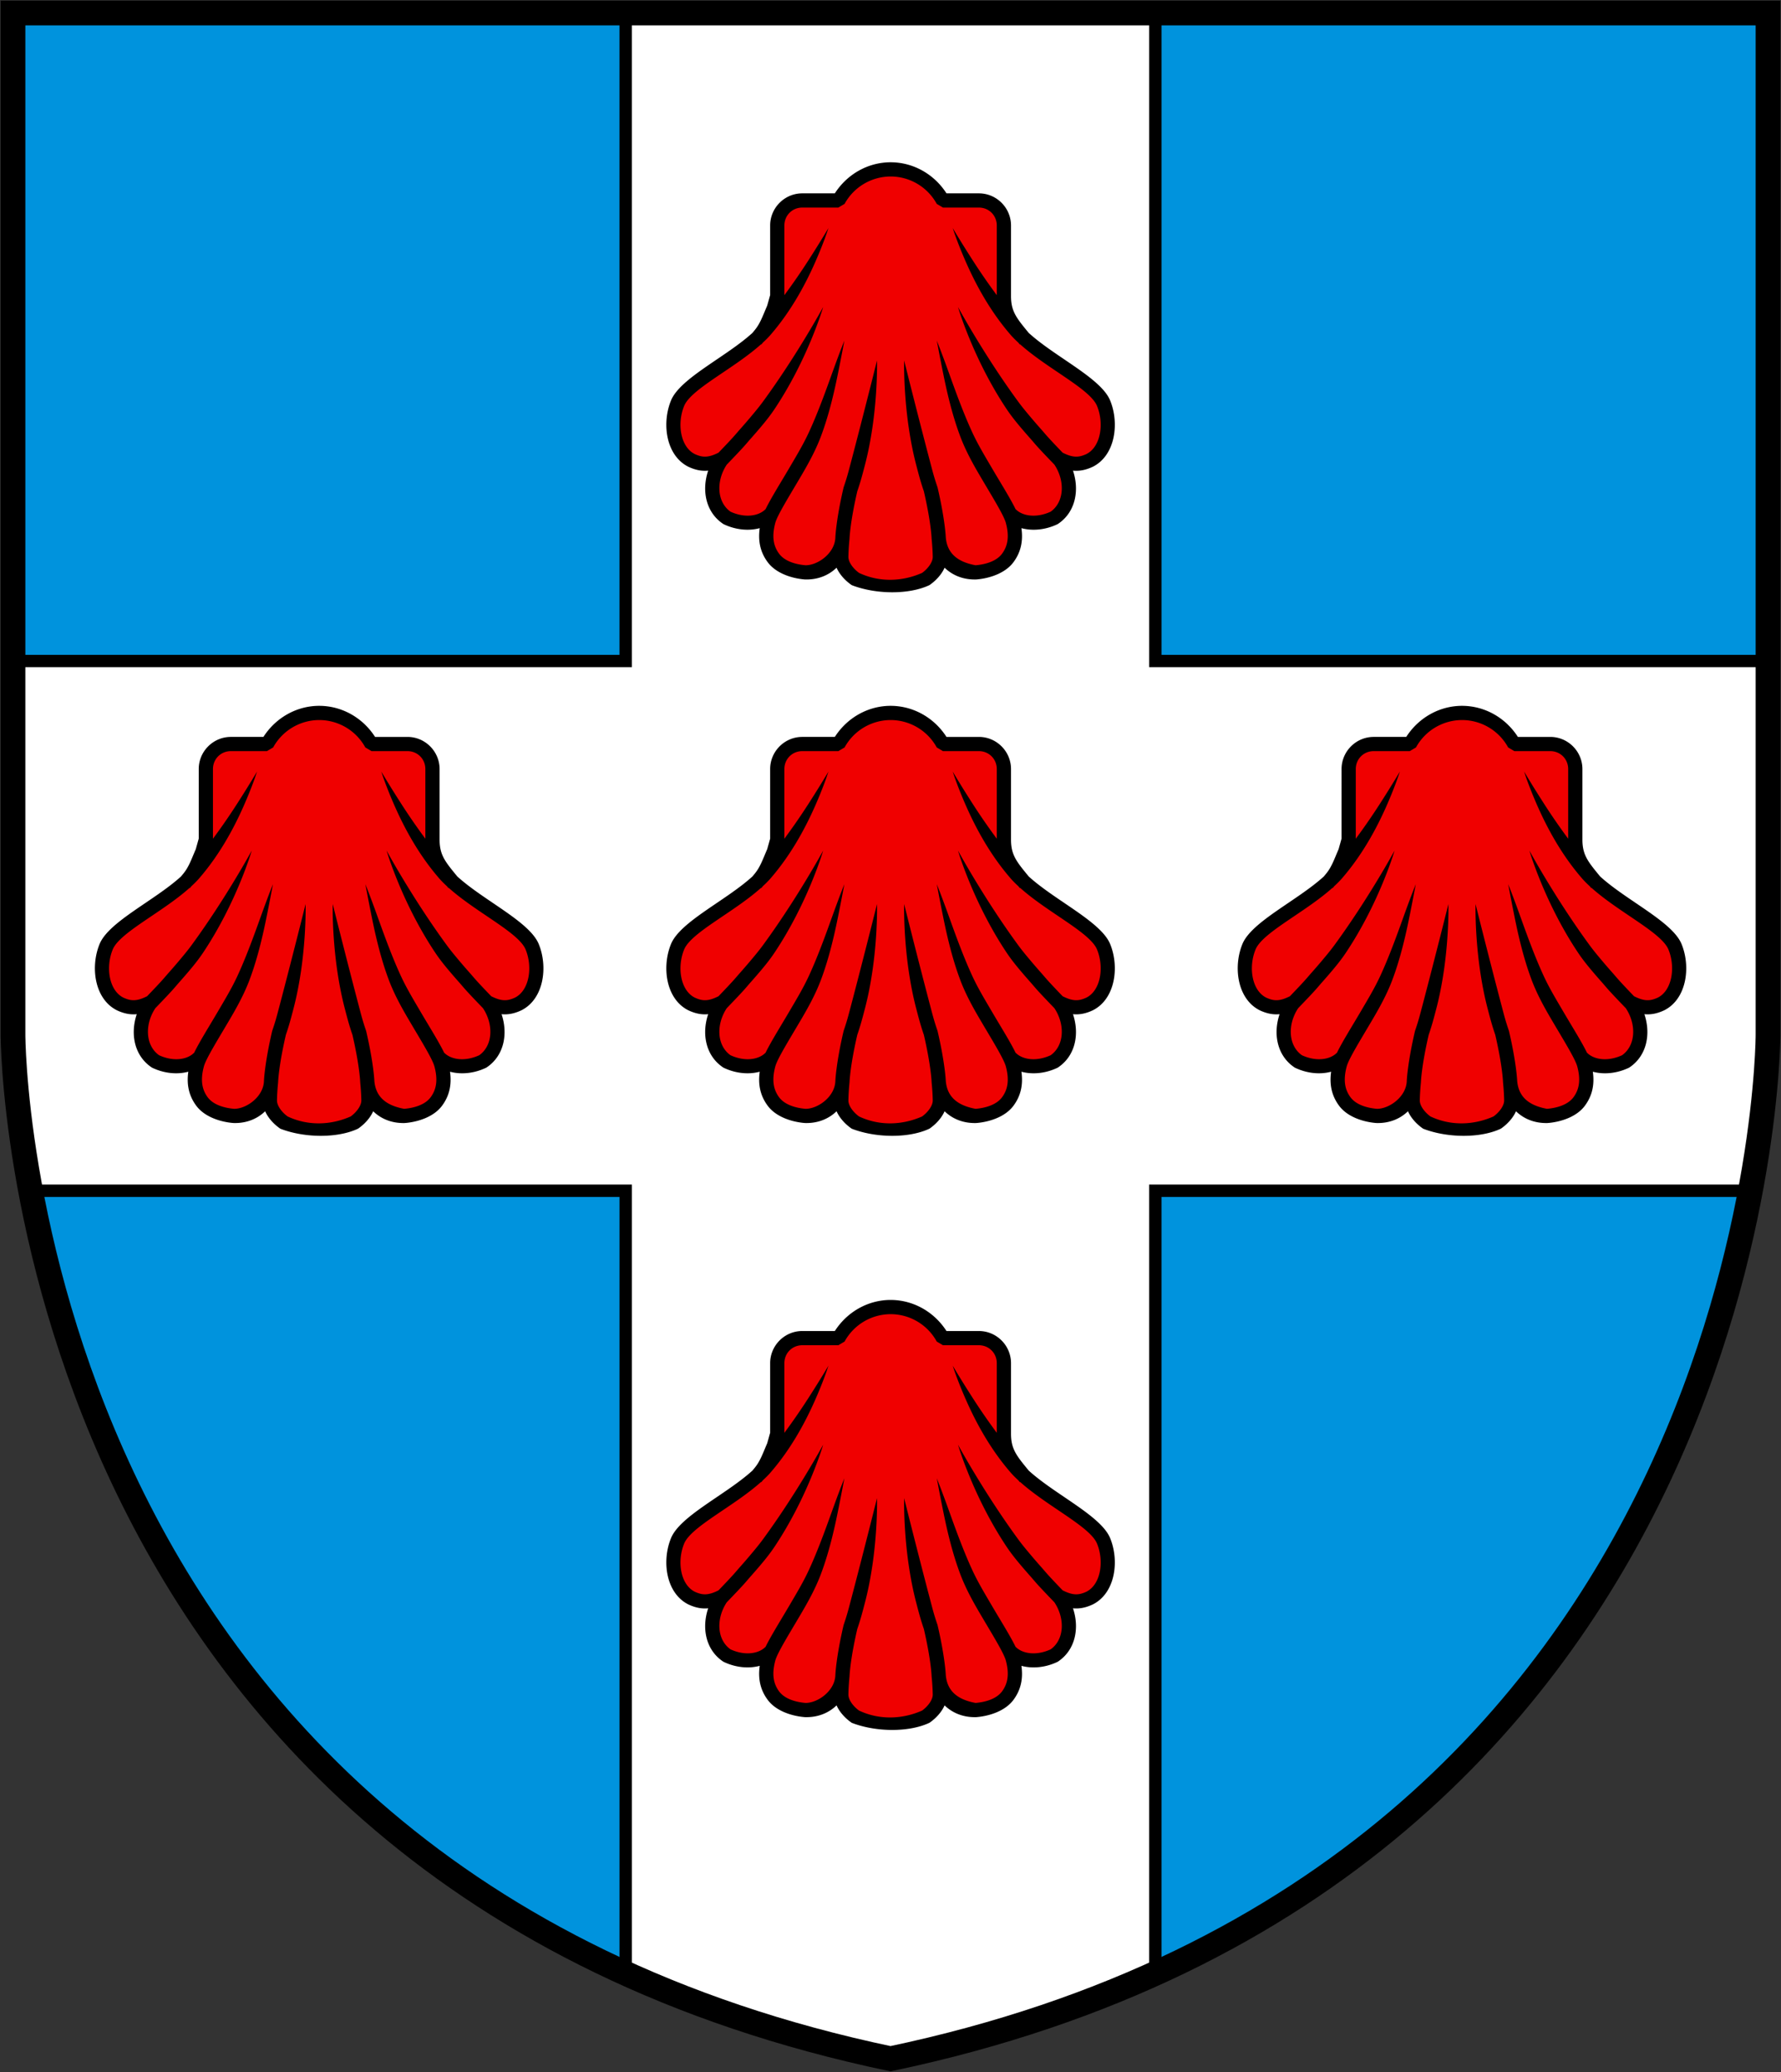 <svg width="720" height="837.51" xml:space="preserve" xmlns="http://www.w3.org/2000/svg"><rect width="100%" height="100%" fill="#333333" stroke="none"/><path d="M360 5.252H5.25v413.02s0 339.32 354.75 413.87c354.75-74.548 354.75-413.87 354.75-413.87V5.252z" fill="#0093dd"/><path d="M252.94 5.253v261.93H5.25v151.09s.256 25.294 7.287 63.023h240.41v316.13c31.56 14.333 66.93 26.288 107.06 34.72 40.125-8.432 75.494-20.387 107.06-34.72v-316.13h240.41c7.03-37.73 7.284-63.023 7.284-63.023v-151.09H467.07V5.253H360.01z" fill="#fff" stroke="#000" stroke-width="5"/><path d="M360 5.252H5.25v413.02s0 339.32 354.75 413.87c354.75-74.548 354.75-413.87 354.75-413.87V5.252z" fill="none" stroke="#000" stroke-width="10"/><path d="M360.003 68.46a24.138 24.138 0 0 0-21.108 12.556h-14.572a10.097 10.097 0 0 0-10.118 10.118v28.502l-1.352 4.826c-3.32 7.667-8.1 12.114-13.36 18.46-5.51 6.226-15.275 8.558-21.155 13.188-5.3 4.708-6.532 11.118-6.215 17.209.448 6.259 4.47 13.237 12.556 14.554 2.017.377 6.07-1.03 6.07-1.03-3.15 5.708-5.105 12.644-1.356 17.734 1.687 2.196 4.7 6.153 8.86 7.07 4.208.929 8.203.838 11.246-1.433-1.964 7.233-.532 11.046 4.257 16.782 5.34 6.398 11.424 6.246 19.176 2.845 3.848-1.688 5.74-1.394 7.668-6.93 1.742 7.388 3.757 9.174 10.533 12.848 5.977 1.736 12.265 1.712 17.74 0 6.775-3.674 8.791-5.46 10.532-12.848 1.928 5.536 3.82 5.242 7.67 6.93 7.75 3.4 13.834 3.553 19.175-2.845 4.788-5.736 6.22-9.55 4.256-16.782 3.043 2.27 7.038 2.362 11.246 1.434 4.162-.918 7.173-4.874 8.86-7.071 3.75-5.09 1.795-12.025-1.354-17.734 0 0 4.052 1.407 6.07 1.03 8.086-1.317 12.107-8.295 12.555-14.554.316-6.09-.915-12.5-6.215-17.21-5.879-4.63-15.643-6.961-21.154-13.187-5.26-6.346-10.04-10.792-13.362-18.46l-1.352-4.826V91.134c0-5.605-4.51-10.118-10.115-10.118h-14.51a24.138 24.138 0 0 0-21.172-12.556z" fill="#f00000"/><path transform="translate(259.033 47.596) scale(1.437)" d="M70.279 12.523c-6.411.018-12.245 3.392-15.674 8.74h-9.156c-4.975 0-9.043 4.068-9.043 9.043V49.87l-.83 2.963c-1.29 2.995-1.967 5.019-3.49 6.877l-.665.809c-7.433 6.764-20.143 12.629-22.854 18.875l-.003.011-.006.012c-2.679 6.392-1.56 15.5 4.802 18.736l.032.016.03.013c1.788.833 3.561 1.267 5.546 1.077-1.82 5.418-.794 11.589 4.154 14.943l.129.086.137.066c3.335 1.582 7.007 1.92 10.084 1.084-.515 3.647.168 6.787 2.248 9.582 2.372 3.187 6.858 4.55 10.37 4.846l.057.006c.02 0 .038 0 .057.002 3.374.092 6.499-1.001 8.885-3.313.893 2.018 2.545 3.69 4.115 4.8.034.025.068.048.102.071l.107.059c6.825 2.631 16.077 2.66 21.742 0l.107-.059.102-.07c1.57-1.11 3.222-2.783 4.115-4.8 2.386 2.31 5.511 3.404 8.885 3.312l.057-.002.056-.006c3.513-.295 8-1.659 10.371-4.846 2.08-2.795 2.763-5.935 2.248-9.582 3.077.836 6.749.498 10.084-1.084l.137-.066.129-.086c4.948-3.355 5.974-9.525 4.154-14.943 1.985.19 3.758-.244 5.545-1.077l.031-.013.031-.016c6.363-3.236 7.481-12.344 4.803-18.736l-.006-.012-.004-.011c-2.71-6.247-15.422-12.112-22.855-18.877l-.66-.807c-2.979-3.633-4.322-5.532-4.322-9.564v-19.84c0-4.975-4.066-9.043-9.041-9.043h-9.114c-3.438-5.363-9.295-8.74-15.725-8.74zm.006 4a14.793 14.793 0 0 1 12.984 7.7l1.754 1.04h10.1c2.827 0 5.04 2.215 5.04 5.043v19.596a177.53 177.53 0 0 1-6.784-9.824c-3.456-5.37-5.614-9.057-5.614-9.057s1.267 4.076 3.899 9.987c2.67 5.997 6.676 13.53 12.594 20.285.223.247.45.49.681.726.41.42.845.834 1.287 1.244l.436.53.078-.065c7.705 6.905 19.517 12.476 21.592 17.258 2.08 4.99 1.101 11.531-2.922 13.592-2.076.96-3.702 1.156-6.723-.373-4.765-4.958-4.48-4.809-6.203-6.754a166.3 166.3 0 0 1-2.623-3.029c-1.304-1.55-2.562-3.049-3.697-4.602-9.686-13.24-16.912-26.572-16.912-26.572s4.256 14.618 13.74 28.791c1.18 1.756 2.482 3.387 3.81 4.961a169.93 169.93 0 0 0 2.686 3.102c1.869 2.11 1.335 1.712 6.881 7.467 2.995 4.497 2.858 10.473-1.06 13.24-4.06 1.862-7.93 1.231-9.815-.682l-.021.022c-1.495-3.084-4.073-7.172-6.561-11.406-2.073-3.538-4.032-6.765-5.625-10.213-2.88-6.203-5.551-13.903-7.08-18.117-1.734-4.779-2.918-7.727-2.918-7.727s.571 3.123 1.566 8.103c.935 4.677 2.477 12.155 5.139 19.13 1.46 3.79 3.394 7.33 5.469 10.851 3.36 5.719 6.669 11.01 7.252 13.186 1.018 3.803.554 6.49-1.075 8.678-1.522 2.046-4.458 2.983-7.443 3.242-5.207-.967-7.998-3.42-8.383-7.861 0 0-.176-4.844-2.289-13.939l-.023-.102-.033-.095c-.92-2.676-1.285-4.122-2.051-7.03C77.687 82.69 74.1 68.28 74.1 68.28s-.403 14.97 3.448 29.59c.776 2.949 1.171 4.481 2.103 7.206 2.05 8.856 2.182 13.338 2.182 13.338.17 1.716.286 3.437.316 5.074.027 1.492-1.333 3.326-2.992 4.535-5.553 2.46-11.992 2.716-17.746 0-1.66-1.208-3.02-3.043-2.992-4.535.03-1.637.145-3.358.316-5.074 0 0 .131-4.482 2.182-13.338.932-2.725 1.326-4.257 2.103-7.206 3.851-14.62 3.448-29.59 3.448-29.59s-3.586 14.412-7.317 28.57c-.766 2.908-1.132 4.354-2.05 7.03l-.034.095-.023.102c-2.113 9.095-2.29 13.939-2.29 13.939-.118 4.442-4.886 7.862-8.382 7.861-2.985-.259-5.921-1.196-7.444-3.242-1.628-2.188-2.092-4.875-1.074-8.678.583-2.176 3.892-7.467 7.252-13.186 2.075-3.52 4.01-7.06 5.469-10.852 2.662-6.973 4.204-14.452 5.139-19.129.995-4.98 1.566-8.103 1.566-8.103s-1.184 2.948-2.918 7.727c-1.529 4.214-4.2 11.915-7.08 18.117-1.593 3.448-3.552 6.675-5.625 10.213-2.488 4.234-5.066 8.322-6.56 11.406l-.022-.022c-1.885 1.913-5.756 2.544-9.814.682-3.919-2.768-4.056-8.743-1.06-13.24 5.545-5.755 5.011-5.357 6.88-7.467.9-1.016 1.812-2.066 2.685-3.102 1.33-1.574 2.631-3.205 3.811-4.96 9.484-14.174 13.74-28.792 13.74-28.792S44.091 66.581 34.406 79.82c-1.135 1.553-2.393 3.052-3.697 4.602a166.51 166.51 0 0 1-2.623 3.03c-1.722 1.944-1.438 1.795-6.203 6.753-3.021 1.53-4.647 1.332-6.723.373-4.023-2.06-5.001-8.601-2.922-13.592 2.075-4.781 13.889-10.353 21.594-17.258l.078.065.436-.532c.442-.41.876-.822 1.285-1.242.23-.237.458-.48.681-.726 5.918-6.756 9.924-14.288 12.594-20.285 2.632-5.911 3.899-9.987 3.899-9.987s-2.157 3.687-5.613 9.057a177.47 177.47 0 0 1-6.786 9.824V30.306c0-2.828 2.216-5.043 5.043-5.043h10.143l1.754-1.04a14.794 14.794 0 0 1 12.94-7.7z" color="#000" style="-inkscape-stroke:none"/><path d="M360.003 528.303a24.138 24.138 0 0 0-21.108 12.556h-14.572a10.097 10.097 0 0 0-10.118 10.118v28.502l-1.352 4.826c-3.32 7.667-8.1 12.114-13.36 18.46-5.51 6.226-15.275 8.558-21.155 13.188-5.3 4.708-6.532 11.118-6.215 17.209.448 6.259 4.47 13.237 12.556 14.554 2.017.377 6.07-1.03 6.07-1.03-3.15 5.708-5.105 12.644-1.356 17.734 1.687 2.196 4.7 6.153 8.86 7.07 4.208.929 8.203.838 11.246-1.433-1.964 7.233-.532 11.046 4.257 16.782 5.34 6.398 11.424 6.246 19.176 2.845 3.848-1.688 5.74-1.394 7.668-6.93 1.742 7.388 3.757 9.174 10.533 12.848 5.977 1.736 12.265 1.712 17.74 0 6.775-3.674 8.791-5.46 10.532-12.848 1.928 5.536 3.82 5.242 7.67 6.93 7.75 3.4 13.834 3.553 19.175-2.845 4.788-5.736 6.22-9.55 4.256-16.782 3.043 2.27 7.038 2.362 11.246 1.434 4.162-.918 7.173-4.874 8.86-7.071 3.75-5.09 1.795-12.025-1.354-17.734 0 0 4.052 1.407 6.07 1.03 8.086-1.317 12.107-8.295 12.555-14.554.316-6.09-.915-12.5-6.215-17.21-5.879-4.63-15.643-6.961-21.154-13.187-5.26-6.346-10.04-10.792-13.362-18.46l-1.352-4.826v-28.502c0-5.605-4.51-10.118-10.115-10.118h-14.51a24.138 24.138 0 0 0-21.172-12.556z" fill="#f00000"/><path transform="translate(259.033 507.443) scale(1.437)" d="M70.279 12.523c-6.411.018-12.245 3.392-15.674 8.74h-9.156c-4.975 0-9.043 4.068-9.043 9.043V49.87l-.83 2.963c-1.29 2.995-1.967 5.019-3.49 6.877l-.665.809c-7.433 6.764-20.143 12.629-22.854 18.875l-.003.011-.006.012c-2.679 6.392-1.56 15.5 4.802 18.736l.032.016.03.013c1.788.833 3.561 1.267 5.546 1.077-1.82 5.418-.794 11.589 4.154 14.943l.129.086.137.066c3.335 1.582 7.007 1.92 10.084 1.084-.515 3.647.168 6.787 2.248 9.582 2.372 3.187 6.858 4.55 10.37 4.846l.057.006c.02 0 .038 0 .057.002 3.374.092 6.499-1.001 8.885-3.313.893 2.018 2.545 3.69 4.115 4.8.034.025.068.048.102.071l.107.059c6.825 2.631 16.077 2.66 21.742 0l.107-.059.102-.07c1.57-1.11 3.222-2.783 4.115-4.8 2.386 2.31 5.511 3.404 8.885 3.312l.057-.002.056-.006c3.513-.295 8-1.659 10.371-4.846 2.08-2.795 2.763-5.935 2.248-9.582 3.077.836 6.749.498 10.084-1.084l.137-.066.129-.086c4.948-3.355 5.974-9.525 4.154-14.943 1.985.19 3.758-.244 5.545-1.077l.031-.013.031-.016c6.363-3.236 7.481-12.344 4.803-18.736l-.006-.012-.004-.011c-2.71-6.247-15.422-12.112-22.855-18.877l-.66-.807c-2.979-3.633-4.322-5.532-4.322-9.564v-19.84c0-4.975-4.066-9.043-9.041-9.043h-9.114c-3.438-5.363-9.295-8.74-15.725-8.74zm.006 4a14.793 14.793 0 0 1 12.984 7.7l1.754 1.04h10.1c2.827 0 5.04 2.215 5.04 5.043v19.596a177.53 177.53 0 0 1-6.784-9.824c-3.456-5.37-5.614-9.057-5.614-9.057s1.267 4.076 3.899 9.987c2.67 5.997 6.676 13.53 12.594 20.285.223.247.45.49.681.726.41.42.845.834 1.287 1.244l.436.53.078-.065c7.705 6.905 19.517 12.476 21.592 17.258 2.08 4.99 1.101 11.531-2.922 13.592-2.076.96-3.702 1.156-6.723-.373-4.765-4.958-4.48-4.809-6.203-6.754a166.3 166.3 0 0 1-2.623-3.029c-1.304-1.55-2.562-3.049-3.697-4.602-9.686-13.24-16.912-26.572-16.912-26.572s4.256 14.618 13.74 28.791c1.18 1.756 2.482 3.387 3.81 4.961a169.93 169.93 0 0 0 2.686 3.102c1.869 2.11 1.335 1.712 6.881 7.467 2.995 4.497 2.858 10.473-1.06 13.24-4.06 1.862-7.93 1.231-9.815-.682l-.021.022c-1.495-3.084-4.073-7.172-6.561-11.406-2.073-3.538-4.032-6.765-5.625-10.213-2.88-6.203-5.551-13.903-7.08-18.117-1.734-4.779-2.918-7.727-2.918-7.727s.571 3.123 1.566 8.103c.935 4.677 2.477 12.155 5.139 19.13 1.46 3.79 3.394 7.33 5.469 10.851 3.36 5.719 6.669 11.01 7.252 13.186 1.018 3.803.554 6.49-1.075 8.678-1.522 2.046-4.458 2.983-7.443 3.242-5.207-.967-7.998-3.42-8.383-7.861 0 0-.176-4.844-2.289-13.939l-.023-.102-.033-.095c-.92-2.676-1.285-4.122-2.051-7.03C77.687 82.69 74.1 68.28 74.1 68.28s-.403 14.97 3.448 29.59c.776 2.949 1.171 4.481 2.103 7.206 2.05 8.856 2.182 13.338 2.182 13.338.17 1.716.286 3.437.316 5.074.027 1.492-1.333 3.326-2.992 4.535-5.553 2.46-11.992 2.716-17.746 0-1.66-1.208-3.02-3.043-2.992-4.535.03-1.637.145-3.358.316-5.074 0 0 .131-4.482 2.182-13.338.932-2.725 1.326-4.257 2.103-7.206 3.851-14.62 3.448-29.59 3.448-29.59s-3.586 14.412-7.317 28.57c-.766 2.908-1.132 4.354-2.05 7.03l-.034.095-.023.102c-2.113 9.095-2.29 13.939-2.29 13.939-.118 4.442-4.886 7.862-8.382 7.861-2.985-.259-5.921-1.196-7.444-3.242-1.628-2.188-2.092-4.875-1.074-8.678.583-2.176 3.892-7.467 7.252-13.186 2.075-3.52 4.01-7.06 5.469-10.852 2.662-6.973 4.204-14.452 5.139-19.129.995-4.98 1.566-8.103 1.566-8.103s-1.184 2.948-2.918 7.727c-1.529 4.214-4.2 11.915-7.08 18.117-1.593 3.448-3.552 6.675-5.625 10.213-2.488 4.234-5.066 8.322-6.56 11.406l-.022-.022c-1.885 1.913-5.756 2.544-9.814.682-3.919-2.768-4.056-8.743-1.06-13.24 5.545-5.755 5.011-5.357 6.88-7.467.9-1.016 1.812-2.066 2.685-3.102 1.33-1.574 2.631-3.205 3.811-4.96 9.484-14.174 13.74-28.792 13.74-28.792S44.091 66.581 34.406 79.82c-1.135 1.553-2.393 3.052-3.697 4.602a166.51 166.51 0 0 1-2.623 3.03c-1.722 1.944-1.438 1.795-6.203 6.753-3.021 1.53-4.647 1.332-6.723.373-4.023-2.06-5.001-8.601-2.922-13.592 2.075-4.781 13.889-10.353 21.594-17.258l.078.065.436-.532c.442-.41.876-.822 1.285-1.242.23-.237.458-.48.681-.726 5.918-6.756 9.924-14.288 12.594-20.285 2.632-5.911 3.899-9.987 3.899-9.987s-2.157 3.687-5.613 9.057a177.47 177.47 0 0 1-6.786 9.824V30.306c0-2.828 2.216-5.043 5.043-5.043h10.143l1.754-1.04a14.794 14.794 0 0 1 12.94-7.7z" color="#000" style="-inkscape-stroke:none"/><path d="M360.003 288.173a24.138 24.138 0 0 0-21.108 12.556h-14.572a10.097 10.097 0 0 0-10.118 10.118v28.502l-1.352 4.826c-3.32 7.667-8.1 12.114-13.36 18.46-5.51 6.227-15.275 8.558-21.155 13.188-5.3 4.708-6.532 11.118-6.215 17.21.448 6.258 4.47 13.236 12.556 14.553 2.017.378 6.07-1.03 6.07-1.03-3.15 5.709-5.105 12.644-1.356 17.734 1.687 2.197 4.7 6.153 8.86 7.07 4.208.929 8.203.838 11.246-1.433-1.964 7.233-.532 11.046 4.257 16.782 5.34 6.398 11.424 6.247 19.176 2.846 3.848-1.69 5.74-1.395 7.668-6.93 1.742 7.387 3.757 9.173 10.533 12.847 5.977 1.737 12.265 1.712 17.74 0 6.775-3.674 8.791-5.46 10.532-12.848 1.928 5.536 3.82 5.242 7.67 6.93 7.75 3.402 13.834 3.553 19.175-2.845 4.788-5.736 6.22-9.55 4.256-16.782 3.043 2.27 7.038 2.362 11.246 1.434 4.162-.918 7.173-4.874 8.86-7.07 3.75-5.09 1.795-12.026-1.354-17.734 0 0 4.052 1.407 6.07 1.03 8.086-1.318 12.107-8.296 12.555-14.555.316-6.09-.915-12.5-6.215-17.21-5.879-4.63-15.643-6.96-21.154-13.186-5.26-6.347-10.04-10.793-13.362-18.46l-1.352-4.827v-28.502c0-5.605-4.51-10.118-10.115-10.118h-14.51a24.138 24.138 0 0 0-21.172-12.556z" fill="#f00000"/><path transform="translate(259.033 267.303) scale(1.437)" d="M70.279 12.523c-6.411.018-12.245 3.392-15.674 8.74h-9.156c-4.975 0-9.043 4.068-9.043 9.043V49.87l-.83 2.963c-1.29 2.995-1.967 5.019-3.49 6.877l-.665.809c-7.433 6.764-20.143 12.629-22.854 18.875l-.003.011-.006.012c-2.679 6.392-1.56 15.5 4.802 18.736l.032.016.03.013c1.788.833 3.561 1.267 5.546 1.077-1.82 5.418-.794 11.589 4.154 14.943l.129.086.137.066c3.335 1.582 7.007 1.92 10.084 1.084-.515 3.647.168 6.787 2.248 9.582 2.372 3.187 6.858 4.55 10.37 4.846l.057.006c.02 0 .038 0 .057.002 3.374.092 6.499-1.001 8.885-3.313.893 2.018 2.545 3.69 4.115 4.8.034.025.068.048.102.071l.107.059c6.825 2.631 16.077 2.66 21.742 0l.107-.059.102-.07c1.57-1.11 3.222-2.783 4.115-4.8 2.386 2.31 5.511 3.404 8.885 3.312l.057-.002.056-.006c3.513-.295 8-1.659 10.371-4.846 2.08-2.795 2.763-5.935 2.248-9.582 3.077.836 6.749.498 10.084-1.084l.137-.066.129-.086c4.948-3.355 5.974-9.525 4.154-14.943 1.985.19 3.758-.244 5.545-1.077l.031-.013.031-.016c6.363-3.236 7.481-12.344 4.803-18.736l-.006-.012-.004-.011c-2.71-6.247-15.422-12.112-22.855-18.877l-.66-.807c-2.979-3.633-4.322-5.532-4.322-9.564v-19.84c0-4.975-4.066-9.043-9.041-9.043h-9.114c-3.438-5.363-9.295-8.74-15.725-8.74zm.006 4a14.793 14.793 0 0 1 12.984 7.7l1.754 1.04h10.1c2.827 0 5.04 2.215 5.04 5.043v19.596a177.53 177.53 0 0 1-6.784-9.824c-3.456-5.37-5.614-9.057-5.614-9.057s1.267 4.076 3.899 9.987c2.67 5.997 6.676 13.53 12.594 20.285.223.247.45.49.681.726.41.42.845.834 1.287 1.244l.436.53.078-.065c7.705 6.905 19.517 12.476 21.592 17.258 2.08 4.99 1.101 11.531-2.922 13.592-2.076.96-3.702 1.156-6.723-.373-4.765-4.958-4.48-4.809-6.203-6.754a166.3 166.3 0 0 1-2.623-3.029c-1.304-1.55-2.562-3.049-3.697-4.602-9.686-13.24-16.912-26.572-16.912-26.572s4.256 14.618 13.74 28.791c1.18 1.756 2.482 3.387 3.81 4.961a169.93 169.93 0 0 0 2.686 3.102c1.869 2.11 1.335 1.712 6.881 7.467 2.995 4.497 2.858 10.473-1.06 13.24-4.06 1.862-7.93 1.231-9.815-.682l-.021.022c-1.495-3.084-4.073-7.172-6.561-11.406-2.073-3.538-4.032-6.765-5.625-10.213-2.88-6.203-5.551-13.903-7.08-18.117-1.734-4.779-2.918-7.727-2.918-7.727s.571 3.123 1.566 8.103c.935 4.677 2.477 12.155 5.139 19.13 1.46 3.79 3.394 7.33 5.469 10.851 3.36 5.719 6.669 11.01 7.252 13.186 1.018 3.803.554 6.49-1.075 8.678-1.522 2.046-4.458 2.983-7.443 3.242-5.207-.967-7.998-3.42-8.383-7.861 0 0-.176-4.844-2.289-13.939l-.023-.102-.033-.095c-.92-2.676-1.285-4.122-2.051-7.03C77.687 82.69 74.1 68.28 74.1 68.28s-.403 14.97 3.448 29.59c.776 2.949 1.171 4.481 2.103 7.206 2.05 8.856 2.182 13.338 2.182 13.338.17 1.716.286 3.437.316 5.074.027 1.492-1.333 3.326-2.992 4.535-5.553 2.46-11.992 2.716-17.746 0-1.66-1.208-3.02-3.043-2.992-4.535.03-1.637.145-3.358.316-5.074 0 0 .131-4.482 2.182-13.338.932-2.725 1.326-4.257 2.103-7.206 3.851-14.62 3.448-29.59 3.448-29.59s-3.586 14.412-7.317 28.57c-.766 2.908-1.132 4.354-2.05 7.03l-.034.095-.023.102c-2.113 9.095-2.29 13.939-2.29 13.939-.118 4.442-4.886 7.862-8.382 7.861-2.985-.259-5.921-1.196-7.444-3.242-1.628-2.188-2.092-4.875-1.074-8.678.583-2.176 3.892-7.467 7.252-13.186 2.075-3.52 4.01-7.06 5.469-10.852 2.662-6.973 4.204-14.452 5.139-19.129.995-4.98 1.566-8.103 1.566-8.103s-1.184 2.948-2.918 7.727c-1.529 4.214-4.2 11.915-7.08 18.117-1.593 3.448-3.552 6.675-5.625 10.213-2.488 4.234-5.066 8.322-6.56 11.406l-.022-.022c-1.885 1.913-5.756 2.544-9.814.682-3.919-2.768-4.056-8.743-1.06-13.24 5.545-5.755 5.011-5.357 6.88-7.467.9-1.016 1.812-2.066 2.685-3.102 1.33-1.574 2.631-3.205 3.811-4.96 9.484-14.174 13.74-28.792 13.74-28.792S44.091 66.581 34.406 79.82c-1.135 1.553-2.393 3.052-3.697 4.602a166.51 166.51 0 0 1-2.623 3.03c-1.722 1.944-1.438 1.795-6.203 6.753-3.021 1.53-4.647 1.332-6.723.373-4.023-2.06-5.001-8.601-2.922-13.592 2.075-4.781 13.889-10.353 21.594-17.258l.078.065.436-.532c.442-.41.876-.822 1.285-1.242.23-.237.458-.48.681-.726 5.918-6.756 9.924-14.288 12.594-20.285 2.632-5.911 3.899-9.987 3.899-9.987s-2.157 3.687-5.613 9.057a177.47 177.47 0 0 1-6.786 9.824V30.306c0-2.828 2.216-5.043 5.043-5.043h10.143l1.754-1.04a14.794 14.794 0 0 1 12.94-7.7z" color="#000" style="-inkscape-stroke:none"/><path d="M129.003 288.173a24.138 24.138 0 0 0-21.108 12.556H93.323a10.097 10.097 0 0 0-10.118 10.118v28.502l-1.352 4.826c-3.32 7.667-8.1 12.114-13.36 18.46-5.51 6.227-15.275 8.558-21.155 13.188-5.3 4.708-6.532 11.118-6.215 17.21.448 6.258 4.47 13.236 12.556 14.553 2.017.378 6.07-1.03 6.07-1.03-3.15 5.709-5.105 12.644-1.356 17.734 1.687 2.197 4.7 6.153 8.86 7.07 4.208.929 8.203.838 11.246-1.433-1.964 7.233-.532 11.046 4.257 16.782 5.34 6.398 11.424 6.247 19.176 2.846 3.848-1.69 5.74-1.395 7.668-6.93 1.742 7.387 3.757 9.173 10.533 12.847 5.977 1.737 12.265 1.712 17.74 0 6.775-3.674 8.791-5.46 10.532-12.848 1.928 5.536 3.82 5.242 7.67 6.93 7.75 3.402 13.834 3.553 19.175-2.845 4.788-5.736 6.22-9.55 4.256-16.782 3.043 2.27 7.038 2.362 11.246 1.434 4.162-.918 7.173-4.874 8.86-7.07 3.75-5.09 1.795-12.026-1.354-17.734 0 0 4.052 1.407 6.07 1.03 8.086-1.318 12.107-8.296 12.555-14.555.316-6.09-.915-12.5-6.215-17.21-5.879-4.63-15.643-6.96-21.154-13.186-5.26-6.347-10.04-10.793-13.362-18.46l-1.352-4.827v-28.502c0-5.605-4.51-10.118-10.115-10.118h-14.51a24.138 24.138 0 0 0-21.172-12.556z" fill="#f00000"/><path transform="translate(28.028 267.303) scale(1.437)" d="M70.279 12.523c-6.411.018-12.245 3.392-15.674 8.74h-9.156c-4.975 0-9.043 4.068-9.043 9.043V49.87l-.83 2.963c-1.29 2.995-1.967 5.019-3.49 6.877l-.665.809c-7.433 6.764-20.143 12.629-22.854 18.875l-.003.011-.006.012c-2.679 6.392-1.56 15.5 4.802 18.736l.032.016.03.013c1.788.833 3.561 1.267 5.546 1.077-1.82 5.418-.794 11.589 4.154 14.943l.129.086.137.066c3.335 1.582 7.007 1.92 10.084 1.084-.515 3.647.168 6.787 2.248 9.582 2.372 3.187 6.858 4.55 10.37 4.846l.057.006c.02 0 .038 0 .057.002 3.374.092 6.499-1.001 8.885-3.313.893 2.018 2.545 3.69 4.115 4.8.034.025.068.048.102.071l.107.059c6.825 2.631 16.077 2.66 21.742 0l.107-.059.102-.07c1.57-1.11 3.222-2.783 4.115-4.8 2.386 2.31 5.511 3.404 8.885 3.312l.057-.002.056-.006c3.513-.295 8-1.659 10.371-4.846 2.08-2.795 2.763-5.935 2.248-9.582 3.077.836 6.749.498 10.084-1.084l.137-.066.129-.086c4.948-3.355 5.974-9.525 4.154-14.943 1.985.19 3.758-.244 5.545-1.077l.031-.013.031-.016c6.363-3.236 7.481-12.344 4.803-18.736l-.006-.012-.004-.011c-2.71-6.247-15.422-12.112-22.855-18.877l-.66-.807c-2.979-3.633-4.322-5.532-4.322-9.564v-19.84c0-4.975-4.066-9.043-9.041-9.043h-9.114c-3.438-5.363-9.295-8.74-15.725-8.74zm.006 4a14.793 14.793 0 0 1 12.984 7.7l1.754 1.04h10.1c2.827 0 5.04 2.215 5.04 5.043v19.596a177.53 177.53 0 0 1-6.784-9.824c-3.456-5.37-5.614-9.057-5.614-9.057s1.267 4.076 3.899 9.987c2.67 5.997 6.676 13.53 12.594 20.285.223.247.45.49.681.726.41.42.845.834 1.287 1.244l.436.53.078-.065c7.705 6.905 19.517 12.476 21.592 17.258 2.08 4.99 1.101 11.531-2.922 13.592-2.076.96-3.702 1.156-6.723-.373-4.765-4.958-4.48-4.809-6.203-6.754a166.3 166.3 0 0 1-2.623-3.029c-1.304-1.55-2.562-3.049-3.697-4.602-9.686-13.24-16.912-26.572-16.912-26.572s4.256 14.618 13.74 28.791c1.18 1.756 2.482 3.387 3.81 4.961a169.93 169.93 0 0 0 2.686 3.102c1.869 2.11 1.335 1.712 6.881 7.467 2.995 4.497 2.858 10.473-1.06 13.24-4.06 1.862-7.93 1.231-9.815-.682l-.021.022c-1.495-3.084-4.073-7.172-6.561-11.406-2.073-3.538-4.032-6.765-5.625-10.213-2.88-6.203-5.551-13.903-7.08-18.117-1.734-4.779-2.918-7.727-2.918-7.727s.571 3.123 1.566 8.103c.935 4.677 2.477 12.155 5.139 19.13 1.46 3.79 3.394 7.33 5.469 10.851 3.36 5.719 6.669 11.01 7.252 13.186 1.018 3.803.554 6.49-1.075 8.678-1.522 2.046-4.458 2.983-7.443 3.242-5.207-.967-7.998-3.42-8.383-7.861 0 0-.176-4.844-2.289-13.939l-.023-.102-.033-.095c-.92-2.676-1.285-4.122-2.051-7.03C77.687 82.69 74.1 68.28 74.1 68.28s-.403 14.97 3.448 29.59c.776 2.949 1.171 4.481 2.103 7.206 2.05 8.856 2.182 13.338 2.182 13.338.17 1.716.286 3.437.316 5.074.027 1.492-1.333 3.326-2.992 4.535-5.553 2.46-11.992 2.716-17.746 0-1.66-1.208-3.02-3.043-2.992-4.535.03-1.637.145-3.358.316-5.074 0 0 .131-4.482 2.182-13.338.932-2.725 1.326-4.257 2.103-7.206 3.851-14.62 3.448-29.59 3.448-29.59s-3.586 14.412-7.317 28.57c-.766 2.908-1.132 4.354-2.05 7.03l-.034.095-.023.102c-2.113 9.095-2.29 13.939-2.29 13.939-.118 4.442-4.886 7.862-8.382 7.861-2.985-.259-5.921-1.196-7.444-3.242-1.628-2.188-2.092-4.875-1.074-8.678.583-2.176 3.892-7.467 7.252-13.186 2.075-3.52 4.01-7.06 5.469-10.852 2.662-6.973 4.204-14.452 5.139-19.129.995-4.98 1.566-8.103 1.566-8.103s-1.184 2.948-2.918 7.727c-1.529 4.214-4.2 11.915-7.08 18.117-1.593 3.448-3.552 6.675-5.625 10.213-2.488 4.234-5.066 8.322-6.56 11.406l-.022-.022c-1.885 1.913-5.756 2.544-9.814.682-3.919-2.768-4.056-8.743-1.06-13.24 5.545-5.755 5.011-5.357 6.88-7.467.9-1.016 1.812-2.066 2.685-3.102 1.33-1.574 2.631-3.205 3.811-4.96 9.484-14.174 13.74-28.792 13.74-28.792S44.091 66.581 34.406 79.82c-1.135 1.553-2.393 3.052-3.697 4.602a166.51 166.51 0 0 1-2.623 3.03c-1.722 1.944-1.438 1.795-6.203 6.753-3.021 1.53-4.647 1.332-6.723.373-4.023-2.06-5.001-8.601-2.922-13.592 2.075-4.781 13.889-10.353 21.594-17.258l.078.065.436-.532c.442-.41.876-.822 1.285-1.242.23-.237.458-.48.681-.726 5.918-6.756 9.924-14.288 12.594-20.285 2.632-5.911 3.899-9.987 3.899-9.987s-2.157 3.687-5.613 9.057a177.47 177.47 0 0 1-6.786 9.824V30.306c0-2.828 2.216-5.043 5.043-5.043h10.143l1.754-1.04a14.794 14.794 0 0 1 12.94-7.7z" color="#000" style="-inkscape-stroke:none"/><path d="M591.003 288.173a24.138 24.138 0 0 0-21.108 12.556h-14.572a10.097 10.097 0 0 0-10.118 10.118v28.502l-1.352 4.826c-3.32 7.667-8.1 12.114-13.36 18.46-5.51 6.227-15.275 8.558-21.155 13.188-5.3 4.708-6.532 11.118-6.215 17.21.448 6.258 4.47 13.236 12.556 14.553 2.017.378 6.07-1.03 6.07-1.03-3.15 5.709-5.105 12.644-1.356 17.734 1.687 2.197 4.7 6.153 8.86 7.07 4.208.929 8.203.838 11.246-1.433-1.964 7.233-.532 11.046 4.257 16.782 5.34 6.398 11.424 6.247 19.176 2.846 3.848-1.69 5.74-1.395 7.668-6.93 1.742 7.387 3.757 9.173 10.533 12.847 5.977 1.737 12.265 1.712 17.74 0 6.775-3.674 8.791-5.46 10.532-12.848 1.928 5.536 3.82 5.242 7.67 6.93 7.75 3.402 13.834 3.553 19.175-2.845 4.788-5.736 6.22-9.55 4.256-16.782 3.043 2.27 7.038 2.362 11.246 1.434 4.162-.918 7.173-4.874 8.86-7.07 3.75-5.09 1.795-12.026-1.354-17.734 0 0 4.052 1.407 6.07 1.03 8.086-1.318 12.107-8.296 12.555-14.555.316-6.09-.915-12.5-6.215-17.21-5.879-4.63-15.643-6.96-21.154-13.186-5.26-6.347-10.04-10.793-13.362-18.46l-1.352-4.827v-28.502c0-5.605-4.51-10.118-10.115-10.118h-14.51a24.138 24.138 0 0 0-21.172-12.556z" fill="#f00000"/><path transform="translate(490.033 267.303) scale(1.437)" d="M70.279 12.523c-6.411.018-12.245 3.392-15.674 8.74h-9.156c-4.975 0-9.043 4.068-9.043 9.043V49.87l-.83 2.963c-1.29 2.995-1.967 5.019-3.49 6.877l-.665.809c-7.433 6.764-20.143 12.629-22.854 18.875l-.003.011-.006.012c-2.679 6.392-1.56 15.5 4.802 18.736l.032.016.03.013c1.788.833 3.561 1.267 5.546 1.077-1.82 5.418-.794 11.589 4.154 14.943l.129.086.137.066c3.335 1.582 7.007 1.92 10.084 1.084-.515 3.647.168 6.787 2.248 9.582 2.372 3.187 6.858 4.55 10.37 4.846l.057.006c.02 0 .038 0 .057.002 3.374.092 6.499-1.001 8.885-3.313.893 2.018 2.545 3.69 4.115 4.8.034.025.068.048.102.071l.107.059c6.825 2.631 16.077 2.66 21.742 0l.107-.059.102-.07c1.57-1.11 3.222-2.783 4.115-4.8 2.386 2.31 5.511 3.404 8.885 3.312l.057-.002.056-.006c3.513-.295 8-1.659 10.371-4.846 2.08-2.795 2.763-5.935 2.248-9.582 3.077.836 6.749.498 10.084-1.084l.137-.066.129-.086c4.948-3.355 5.974-9.525 4.154-14.943 1.985.19 3.758-.244 5.545-1.077l.031-.013.031-.016c6.363-3.236 7.481-12.344 4.803-18.736l-.006-.012-.004-.011c-2.71-6.247-15.422-12.112-22.855-18.877l-.66-.807c-2.979-3.633-4.322-5.532-4.322-9.564v-19.84c0-4.975-4.066-9.043-9.041-9.043h-9.114c-3.438-5.363-9.295-8.74-15.725-8.74zm.006 4a14.793 14.793 0 0 1 12.984 7.7l1.754 1.04h10.1c2.827 0 5.04 2.215 5.04 5.043v19.596a177.53 177.53 0 0 1-6.784-9.824c-3.456-5.37-5.614-9.057-5.614-9.057s1.267 4.076 3.899 9.987c2.67 5.997 6.676 13.53 12.594 20.285.223.247.45.49.681.726.41.42.845.834 1.287 1.244l.436.53.078-.065c7.705 6.905 19.517 12.476 21.592 17.258 2.08 4.99 1.101 11.531-2.922 13.592-2.076.96-3.702 1.156-6.723-.373-4.765-4.958-4.48-4.809-6.203-6.754a166.3 166.3 0 0 1-2.623-3.029c-1.304-1.55-2.562-3.049-3.697-4.602-9.686-13.24-16.912-26.572-16.912-26.572s4.256 14.618 13.74 28.791c1.18 1.756 2.482 3.387 3.81 4.961a169.93 169.93 0 0 0 2.686 3.102c1.869 2.11 1.335 1.712 6.881 7.467 2.995 4.497 2.858 10.473-1.06 13.24-4.06 1.862-7.93 1.231-9.815-.682l-.021.022c-1.495-3.084-4.073-7.172-6.561-11.406-2.073-3.538-4.032-6.765-5.625-10.213-2.88-6.203-5.551-13.903-7.08-18.117-1.734-4.779-2.918-7.727-2.918-7.727s.571 3.123 1.566 8.103c.935 4.677 2.477 12.155 5.139 19.13 1.46 3.79 3.394 7.33 5.469 10.851 3.36 5.719 6.669 11.01 7.252 13.186 1.018 3.803.554 6.49-1.075 8.678-1.522 2.046-4.458 2.983-7.443 3.242-5.207-.967-7.998-3.42-8.383-7.861 0 0-.176-4.844-2.289-13.939l-.023-.102-.033-.095c-.92-2.676-1.285-4.122-2.051-7.03C77.687 82.69 74.1 68.28 74.1 68.28s-.403 14.97 3.448 29.59c.776 2.949 1.171 4.481 2.103 7.206 2.05 8.856 2.182 13.338 2.182 13.338.17 1.716.286 3.437.316 5.074.027 1.492-1.333 3.326-2.992 4.535-5.553 2.46-11.992 2.716-17.746 0-1.66-1.208-3.02-3.043-2.992-4.535.03-1.637.145-3.358.316-5.074 0 0 .131-4.482 2.182-13.338.932-2.725 1.326-4.257 2.103-7.206 3.851-14.62 3.448-29.59 3.448-29.59s-3.586 14.412-7.317 28.57c-.766 2.908-1.132 4.354-2.05 7.03l-.034.095-.023.102c-2.113 9.095-2.29 13.939-2.29 13.939-.118 4.442-4.886 7.862-8.382 7.861-2.985-.259-5.921-1.196-7.444-3.242-1.628-2.188-2.092-4.875-1.074-8.678.583-2.176 3.892-7.467 7.252-13.186 2.075-3.52 4.01-7.06 5.469-10.852 2.662-6.973 4.204-14.452 5.139-19.129.995-4.98 1.566-8.103 1.566-8.103s-1.184 2.948-2.918 7.727c-1.529 4.214-4.2 11.915-7.08 18.117-1.593 3.448-3.552 6.675-5.625 10.213-2.488 4.234-5.066 8.322-6.56 11.406l-.022-.022c-1.885 1.913-5.756 2.544-9.814.682-3.919-2.768-4.056-8.743-1.06-13.24 5.545-5.755 5.011-5.357 6.88-7.467.9-1.016 1.812-2.066 2.685-3.102 1.33-1.574 2.631-3.205 3.811-4.96 9.484-14.174 13.74-28.792 13.74-28.792S44.091 66.581 34.406 79.82c-1.135 1.553-2.393 3.052-3.697 4.602a166.51 166.51 0 0 1-2.623 3.03c-1.722 1.944-1.438 1.795-6.203 6.753-3.021 1.53-4.647 1.332-6.723.373-4.023-2.06-5.001-8.601-2.922-13.592 2.075-4.781 13.889-10.353 21.594-17.258l.078.065.436-.532c.442-.41.876-.822 1.285-1.242.23-.237.458-.48.681-.726 5.918-6.756 9.924-14.288 12.594-20.285 2.632-5.911 3.899-9.987 3.899-9.987s-2.157 3.687-5.613 9.057a177.47 177.47 0 0 1-6.786 9.824V30.306c0-2.828 2.216-5.043 5.043-5.043h10.143l1.754-1.04a14.794 14.794 0 0 1 12.94-7.7z" color="#000" style="-inkscape-stroke:none"/></svg>